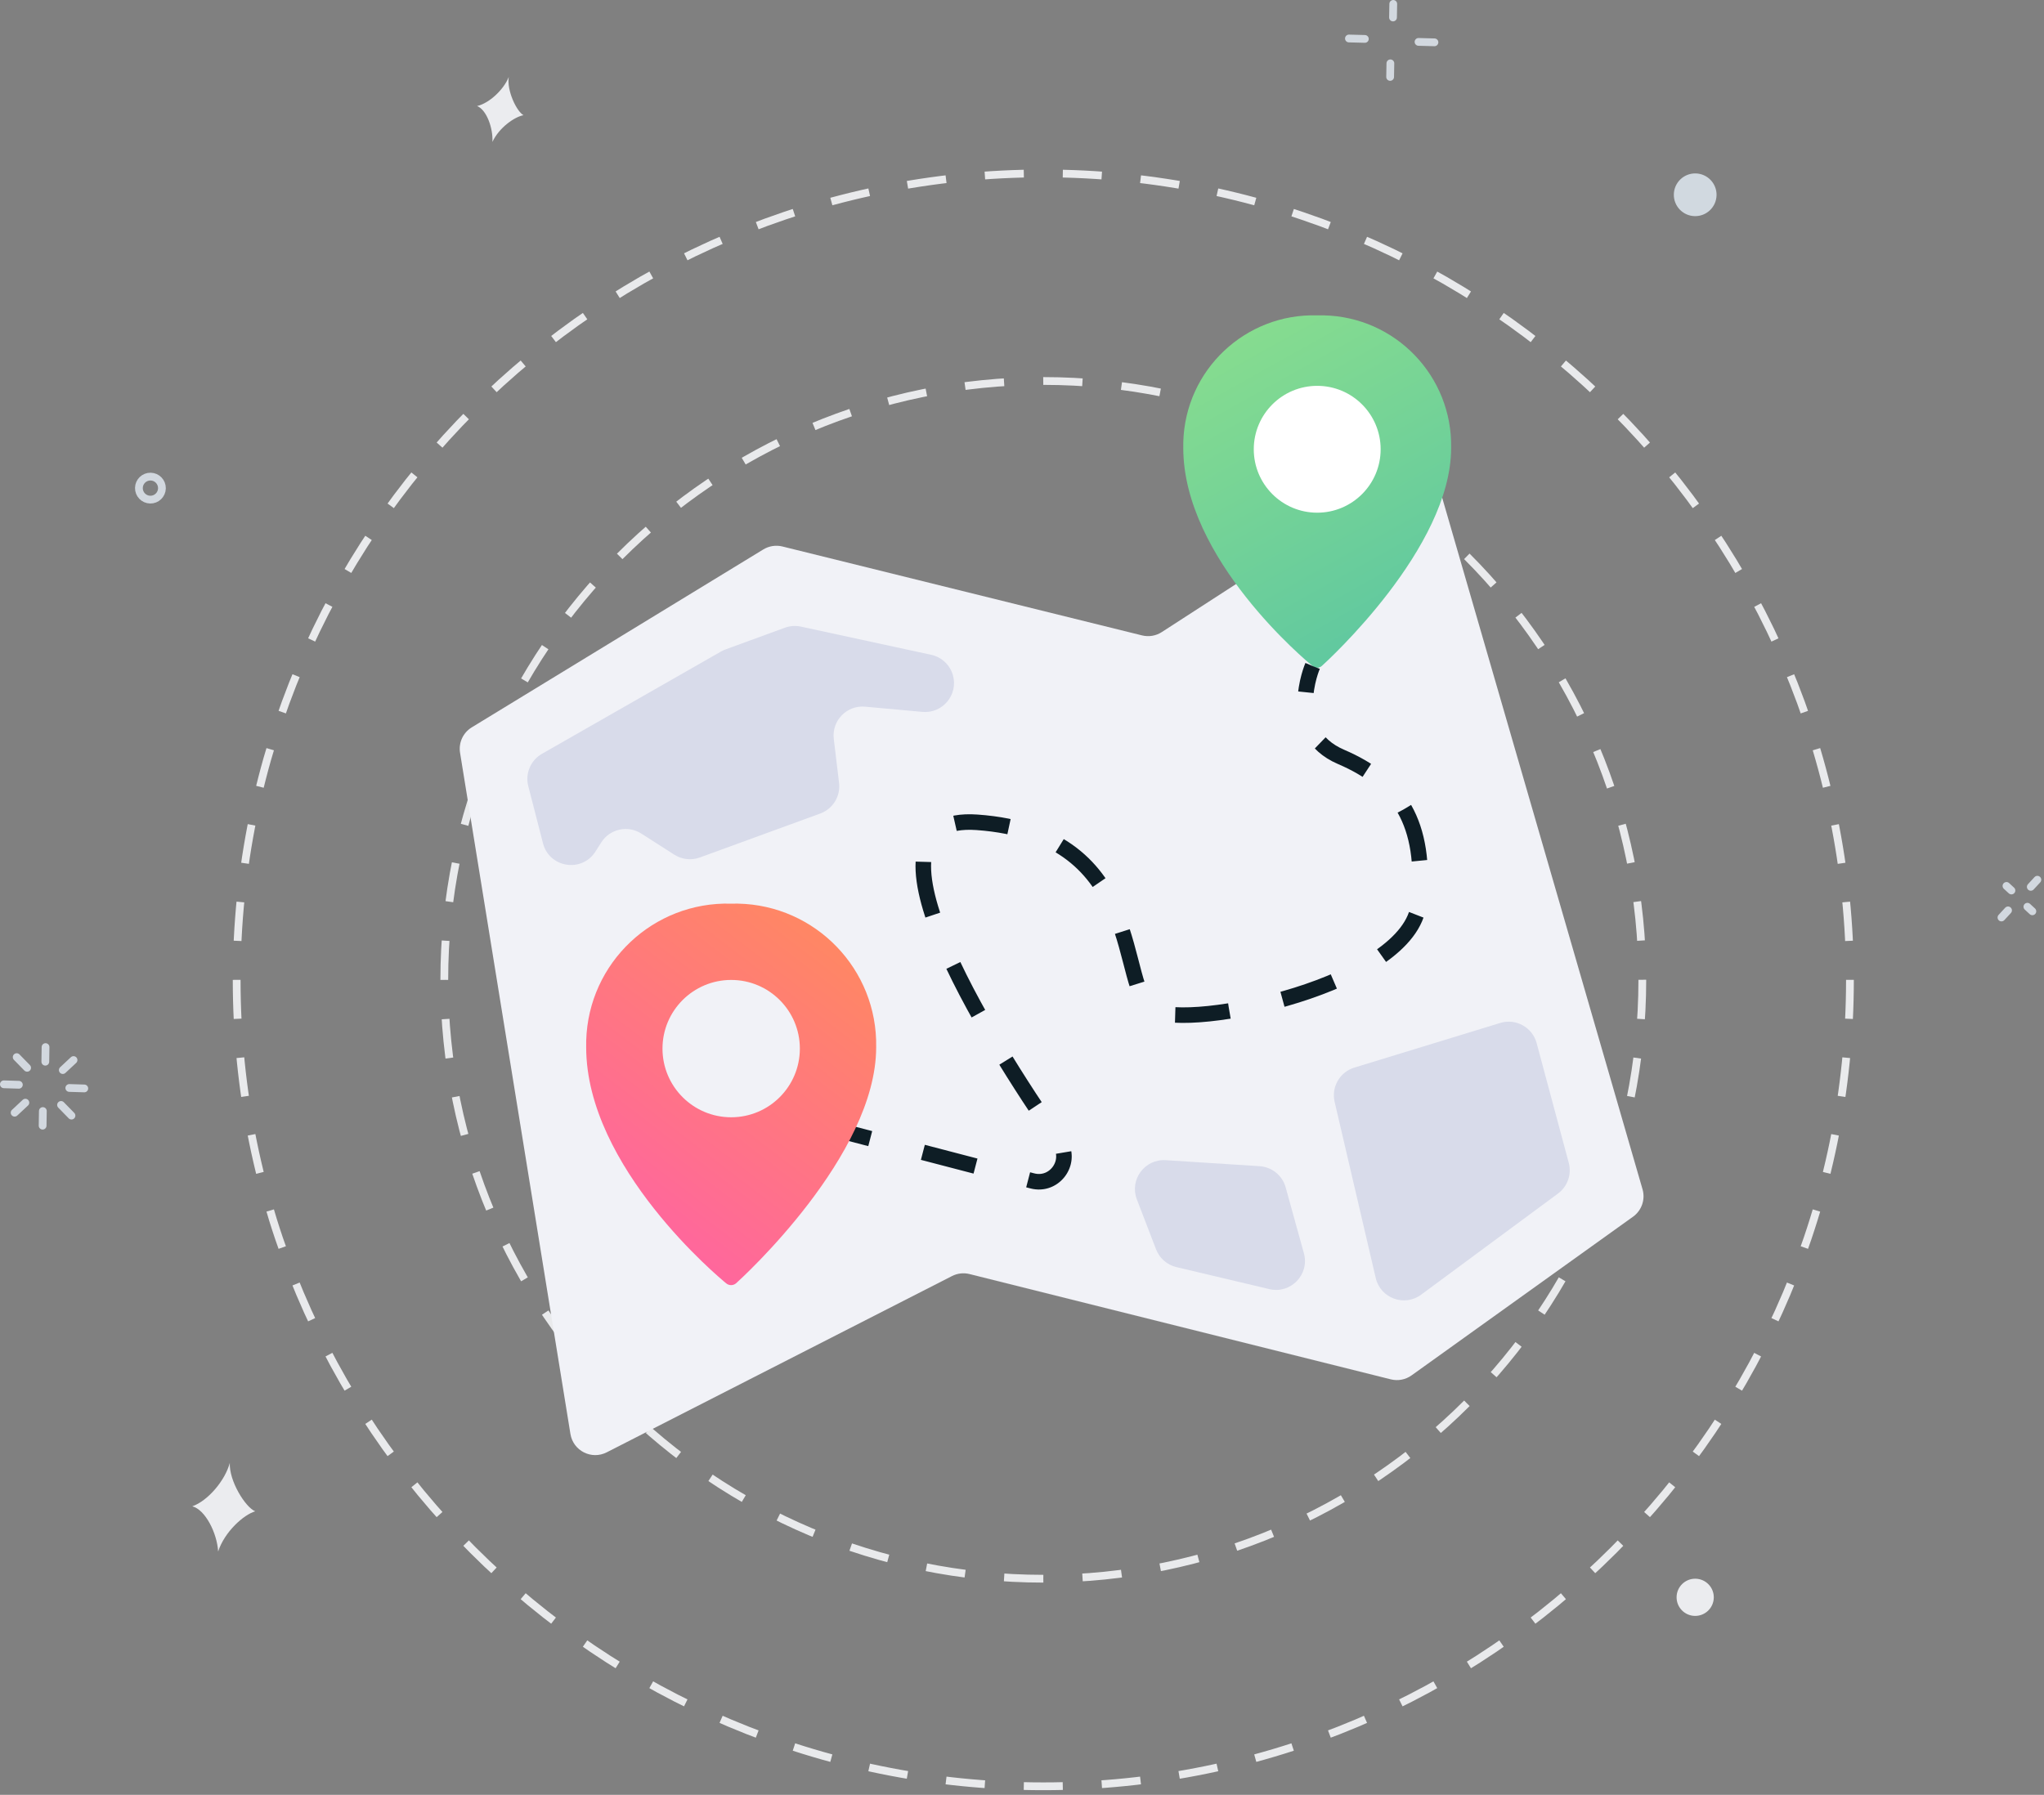 <?xml version="1.0" encoding="UTF-8"?>
<svg width="263px" height="231px" viewBox="0 0 263 231" version="1.1" xmlns="http://www.w3.org/2000/svg" xmlns:xlink="http://www.w3.org/1999/xlink">
    <rect x="0" y="0" width="263" height="231" fill="#808080" stroke="none"/>
    <title>Artwork</title>
    <defs>
        <linearGradient x1="14.761%" y1="-18.381%" x2="73.312%" y2="119.707%" id="linearGradient-1">
            <stop stop-color="#90E18B" offset="0%"></stop>
            <stop stop-color="#56C3A4" offset="100%"></stop>
        </linearGradient>
        <linearGradient x1="78.88%" y1="0%" x2="21.12%" y2="100%" id="linearGradient-2">
            <stop stop-color="#FF8960" offset="0%"></stop>
            <stop stop-color="#FF62A5" offset="100%"></stop>
        </linearGradient>
    </defs>
    <g id="Page-1" stroke="none" stroke-width="1" fill="none" fill-rule="evenodd">
        <g id="Enable-location-services" transform="translate(-56, -142)">
            <g id="Artwork" transform="translate(56, 142)">
                <path d="M238.031,126.108 C238.031,183.429 191.562,229.898 134.241,229.898 C76.92,229.898 30.452,183.429 30.452,126.108 C30.452,68.787 76.92,22.318 134.241,22.318 C191.562,22.318 238.031,68.787 238.031,126.108 Z" id="Stroke-1" stroke="#E9EAEC" stroke-dasharray="5.017,5.017"></path>
                <path d="M211.316,126.108 C211.316,168.675 176.809,203.183 134.242,203.183 C91.674,203.183 57.167,168.675 57.167,126.108 C57.167,83.541 91.674,49.033 134.242,49.033 C176.809,49.033 211.316,83.541 211.316,126.108 Z" id="Stroke-3" stroke="#E9EAEC" stroke-dasharray="5.045,5.045"></path>
                <line x1="10.845" y1="140.083" x2="8.918" y2="140.024" id="Stroke-5" stroke="#D2D8DF" stroke-linecap="round"></line>
                <line x1="9.462" y1="136.429" x2="8.08" y2="137.72" id="Stroke-7" stroke="#D2D8DF" stroke-linecap="round"></line>
                <line x1="5.86" y1="134.76" x2="5.831" y2="136.644" id="Stroke-9" stroke="#D2D8DF" stroke-linecap="round"></line>
                <line x1="2.148" y1="136.054" x2="3.49" y2="137.428" id="Stroke-11" stroke="#D2D8DF" stroke-linecap="round"></line>
                <line x1="0.5" y1="139.552" x2="2.426" y2="139.611" id="Stroke-13" stroke="#D2D8DF" stroke-linecap="round"></line>
                <line x1="1.882" y1="143.206" x2="3.265" y2="141.915" id="Stroke-15" stroke="#D2D8DF" stroke-linecap="round"></line>
                <line x1="5.484" y1="144.875" x2="5.513" y2="142.991" id="Stroke-17" stroke="#D2D8DF" stroke-linecap="round"></line>
                <line x1="9.197" y1="143.581" x2="7.855" y2="142.207" id="Stroke-19" stroke="#D2D8DF" stroke-linecap="round"></line>
                <line x1="262.147" y1="113.222" x2="261.3" y2="114.139" id="Stroke-21" stroke="#D2D8DF" stroke-linecap="round"></line>
                <line x1="258.171" y1="114.019" x2="258.81" y2="114.608" id="Stroke-23" stroke="#D2D8DF" stroke-linecap="round"></line>
                <line x1="257.526" y1="118.084" x2="258.373" y2="117.166" id="Stroke-25" stroke="#D2D8DF" stroke-linecap="round"></line>
                <line x1="261.502" y1="117.287" x2="260.864" y2="116.698" id="Stroke-27" stroke="#D2D8DF" stroke-linecap="round"></line>
                <line x1="184.57" y1="5.447" x2="182.521" y2="5.392" id="Stroke-29" stroke="#D2D8DF" stroke-linecap="round"></line>
                <line x1="179.269" y1="0.5" x2="179.238" y2="2.251" id="Stroke-31" stroke="#D2D8DF" stroke-linecap="round"></line>
                <line x1="173.566" y1="4.954" x2="175.615" y2="5.008" id="Stroke-33" stroke="#D2D8DF" stroke-linecap="round"></line>
                <line x1="178.868" y1="9.901" x2="178.899" y2="8.15" id="Stroke-35" stroke="#D2D8DF" stroke-linecap="round"></line>
                <path d="M32.837,194.506 C31.363,194.947 28.908,197.113 28.068,199.681 C27.927,197.295 26.412,194.296 24.745,193.864 C26.779,193.145 28.982,190.502 29.568,188.275 C29.462,190.609 31.581,193.998 32.837,194.506" id="Fill-37" fill="#EBECEF"></path>
                <path d="M67.359,14.826 C66.222,15.027 64.207,16.427 63.359,18.267 C63.46,16.478 62.591,14.113 61.387,13.647 C62.964,13.287 64.834,11.509 65.463,9.901 C65.182,11.631 66.467,14.339 67.359,14.826" id="Fill-39" fill="#EBECEF"></path>
                <path d="M218.06,27.817 C216.541,27.784 215.337,26.527 215.371,25.009 C215.404,23.491 216.661,22.287 218.178,22.32 C219.697,22.353 220.901,23.61 220.868,25.128 C220.834,26.646 219.578,27.85 218.06,27.817" id="Fill-41" fill="#D1D9E0"></path>
                <path d="M218.066,207.969 C216.745,207.941 215.697,206.846 215.726,205.525 C215.754,204.203 216.849,203.155 218.171,203.183 C219.493,203.212 220.541,204.306 220.512,205.628 C220.482,206.949 219.388,207.998 218.066,207.969" id="Fill-43" fill="#EBECEF"></path>
                <path d="M19.322,64.303 C18.504,64.285 17.855,63.608 17.873,62.789 C17.89,61.971 18.568,61.323 19.386,61.34 C20.204,61.358 20.853,62.035 20.836,62.853 C20.818,63.672 20.14,64.321 19.322,64.303 Z" id="Stroke-45" stroke="#D2D8DF" stroke-linecap="round"></path>
                <path d="M178.899,58.567 C178.899,63.832 174.631,68.1 169.367,68.1 C164.101,68.1 159.833,63.832 159.833,58.567 C159.833,53.302 164.101,49.033 169.367,49.033 C174.631,49.033 178.899,53.302 178.899,58.567" id="Fill-47" fill="#FFFFFF"></path>
                <path d="M73.397,184.555 L59.196,96.889 C58.984,95.591 59.581,94.295 60.703,93.611 L98.215,70.714 C98.953,70.264 99.838,70.127 100.677,70.334 L146.947,81.778 C147.815,81.992 148.732,81.838 149.482,81.353 L180.435,61.324 C182.256,60.146 184.697,61.057 185.299,63.14 L211.344,153.062 C211.725,154.379 211.234,155.793 210.121,156.592 L181.624,177.015 C180.851,177.568 179.875,177.754 178.954,177.524 L124.749,163.973 C123.992,163.784 123.189,163.875 122.495,164.23 L78.062,186.919 C76.109,187.916 73.749,186.721 73.397,184.555" id="Fill-49" fill="#F1F2F7"></path>
                <path d="M169.484,65.984 C164.976,65.984 161.322,62.329 161.322,57.821 C161.322,53.313 164.976,49.658 169.484,49.658 C173.993,49.658 177.647,53.313 177.647,57.821 C177.647,62.329 173.993,65.984 169.484,65.984 M169.484,40.588 C160.231,40.326 152.517,47.615 152.255,56.868 C152.248,57.131 152.247,57.395 152.252,57.658 C152.252,71.952 168.214,85.176 168.886,85.72 C169.225,86.011 169.725,86.011 170.065,85.72 C170.772,85.086 186.717,70.537 186.717,57.658 C186.891,48.402 179.53,40.758 170.274,40.585 C170.011,40.58 169.748,40.581 169.484,40.588" id="Fill-51" fill="url(#linearGradient-1)"></path>
                <path d="M105.198,144.774 L132.826,151.982 C135.733,152.74 138.02,149.481 136.312,147.01 C126.775,133.218 108.925,104.633 125.72,105.833 C147.822,107.412 143.612,127.372 148.348,130.022 C153.085,132.671 181.501,126.753 182.553,116.294 C183.606,105.833 179.923,100.571 172.555,97.414 C165.188,94.256 168.886,85.72 168.886,85.72" id="Stroke-53" stroke="#0E1D25" stroke-width="2" stroke-dasharray="7"></path>
                <path d="M69.865,108.53 L67.974,101.177 C67.556,99.553 68.276,97.85 69.733,97.017 L92.779,83.848 C92.961,83.744 93.15,83.656 93.346,83.584 L100.985,80.789 C101.646,80.547 102.363,80.497 103.052,80.646 L119.814,84.273 C121.157,84.563 122.23,85.569 122.607,86.889 C123.326,89.405 121.295,91.857 118.69,91.62 L111.316,90.95 C108.957,90.735 107,92.749 107.282,95.101 L107.961,100.76 C108.167,102.476 107.165,104.108 105.542,104.701 L90.048,110.36 C88.956,110.758 87.742,110.624 86.763,109.998 L82.514,107.28 C80.779,106.169 78.472,106.679 77.366,108.417 L76.612,109.602 C74.863,112.35 70.677,111.685 69.865,108.53" id="Fill-55" fill="#D8DBEA"></path>
                <path d="M171.725,141.808 L177.015,164.481 C177.623,167.087 180.702,168.22 182.854,166.629 L200.467,153.61 C201.699,152.701 202.247,151.13 201.85,149.651 L197.718,134.251 C197.172,132.215 195.047,131.038 193.033,131.655 L174.261,137.402 C172.388,137.975 171.28,139.901 171.725,141.808" id="Fill-57" fill="#D8DBEA"></path>
                <path d="M149.993,149.316 L162.074,150.09 C163.656,150.192 165.001,151.284 165.424,152.813 L167.772,161.295 C168.528,164.024 166.082,166.564 163.326,165.911 L151.368,163.079 C150.172,162.796 149.192,161.94 148.751,160.793 L146.28,154.368 C145.306,151.834 147.284,149.143 149.993,149.316" id="Fill-59" fill="#D8DBEA"></path>
                <path d="M94.08,143.795 C89.199,143.795 85.242,139.838 85.242,134.958 C85.242,130.077 89.199,126.12 94.08,126.12 C98.961,126.12 102.917,130.077 102.917,134.958 C102.917,139.838 98.961,143.795 94.08,143.795 M94.08,116.301 C84.061,116.017 75.711,123.908 75.427,133.926 C75.419,134.211 75.418,134.496 75.423,134.781 C75.423,150.256 92.705,164.573 93.432,165.162 C93.799,165.477 94.341,165.477 94.708,165.162 C95.475,164.475 112.736,148.725 112.736,134.781 C112.925,124.761 104.955,116.485 94.934,116.297 C94.649,116.292 94.364,116.293 94.08,116.301" id="Fill-61" fill="url(#linearGradient-2)"></path>
            </g>
        </g>
    </g>
</svg>